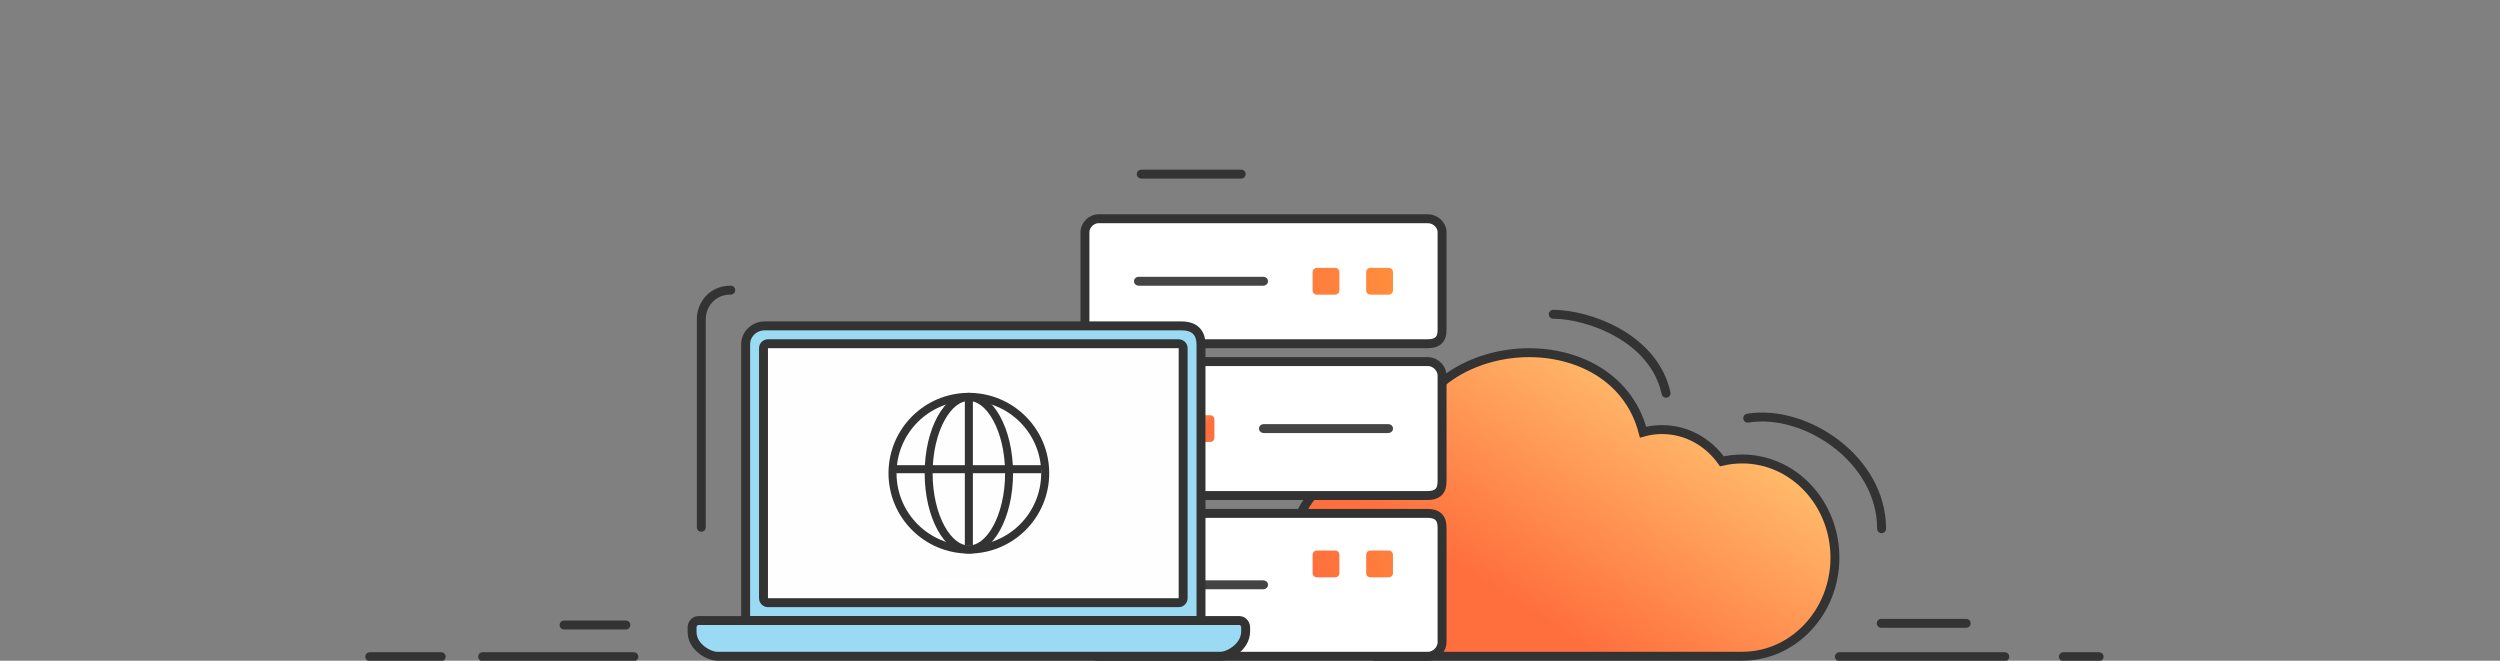 <svg width="280" height="74" viewBox="0 0 280 74" fill="none" xmlns="http://www.w3.org/2000/svg">
<rect x="0" y="0" width="280" height="74" fill="#808080" stroke="none"/>
<g clip-path="url(#clip0_1995_20829)">
<path d="M184.028 48.41C182.293 41.743 175.746 38.989 169.659 39.578C163.41 40.184 157.357 44.341 157.213 51.698H157.214C157.209 51.785 157.21 51.873 157.209 51.957C157.167 51.946 157.124 51.932 157.08 51.923C156.337 51.743 155.575 51.648 154.783 51.648C149.084 51.648 144.512 56.569 144.512 62.569C144.512 68.393 148.818 73.199 154.283 73.477V73.5H195.122C200.895 73.5 205.512 68.525 205.512 62.453C205.512 56.381 200.886 51.406 195.122 51.405C194.347 51.405 193.587 51.498 192.855 51.669C191.334 49.523 188.909 48.114 186.156 48.114C185.585 48.114 185.027 48.173 184.487 48.291L184.257 48.346L184.252 48.347C184.177 48.366 184.103 48.389 184.028 48.41Z" fill="url(#paint0_linear_1995_20829)" stroke="#333333"/>
<path d="M186.599 44.049C185.246 37.769 177.826 35.2 173.966 35.2M195.743 46.834C202.163 45.773 210.739 51.406 210.739 59.215" stroke="#333333" stroke-linecap="round" stroke-linejoin="round"/>
<path d="M123.012 24.5C122.599 24.5 122.228 24.701 121.971 24.959C121.713 25.217 121.512 25.587 121.512 26V36.594C121.512 37.132 121.758 37.607 122.1 37.941C122.439 38.273 122.907 38.5 123.402 38.5H159.855C160.475 38.5 160.995 38.37 161.285 37.928C161.417 37.726 161.468 37.505 161.49 37.313C161.512 37.124 161.512 36.918 161.512 36.734V26C161.512 25.586 161.309 25.211 161.034 24.95C160.756 24.686 160.367 24.5 159.934 24.5H123.012Z" fill="white" stroke="#333333"/>
<path d="M127.819 19.5L139.012 19.5" stroke="#333333" stroke-linecap="round" stroke-linejoin="round"/>
<path d="M81.846 32.495C79.633 32.495 78.547 34.27 78.547 35.702V59.057" stroke="#333333" stroke-linecap="round" stroke-linejoin="round"/>
<path d="M123.012 73.5C122.587 73.5 122.213 73.278 121.959 73.006C121.703 72.732 121.512 72.347 121.512 71.929V59.507C121.512 58.953 121.749 58.456 122.088 58.101C122.424 57.749 122.895 57.5 123.402 57.5H159.855C160.487 57.5 161.01 57.644 161.294 58.109C161.421 58.317 161.468 58.544 161.49 58.744C161.512 58.942 161.512 59.159 161.512 59.356V71.929C161.512 72.349 161.319 72.738 161.046 73.016C160.771 73.295 160.379 73.5 159.934 73.5H123.012Z" fill="white" stroke="#333333"/>
<path d="M123.012 40.5C122.587 40.5 122.213 40.722 121.959 40.994C121.703 41.268 121.512 41.653 121.512 42.071V53.493C121.512 54.047 121.749 54.544 122.088 54.899C122.424 55.251 122.895 55.5 123.402 55.5H159.855C160.487 55.5 161.01 55.356 161.294 54.891C161.421 54.683 161.468 54.456 161.49 54.256C161.512 54.058 161.512 53.841 161.512 53.644V42.071C161.512 41.651 161.319 41.262 161.046 40.984C160.771 40.705 160.379 40.5 159.934 40.5H123.012Z" fill="white" stroke="#333333"/>
<path fill-rule="evenodd" clip-rule="evenodd" d="M155.534 30H153.49C153.237 30 153.021 30.208 153.012 30.462V32.538C153.012 32.792 153.227 33 153.49 33H155.534C155.796 33 156.012 32.792 156.012 32.538V30.462C156.012 30.208 155.796 30 155.534 30ZM155.534 61.659H153.49C153.237 61.659 153.021 61.867 153.012 62.12V64.197C153.012 64.451 153.227 64.659 153.49 64.659H155.534C155.796 64.659 156.012 64.451 156.012 64.197V62.12C156.012 61.867 155.796 61.659 155.534 61.659ZM147.49 61.659H149.534C149.796 61.659 150.012 61.867 150.012 62.12V64.197C150.012 64.451 149.796 64.659 149.534 64.659H147.49C147.227 64.659 147.012 64.451 147.012 64.197V62.12C147.021 61.867 147.237 61.659 147.49 61.659ZM149.534 30H147.49C147.237 30 147.021 30.208 147.012 30.462V32.538C147.012 32.792 147.227 33 147.49 33H149.534C149.796 33 150.012 32.792 150.012 32.538V30.462C150.012 30.208 149.796 30 149.534 30Z" fill="url(#paint1_linear_1995_20829)"/>
<path fill-rule="evenodd" clip-rule="evenodd" d="M127.563 31H141.46C141.763 31 142.012 31.208 142.012 31.462V31.538C142.012 31.792 141.763 32 141.46 32H127.563C127.261 32 127.012 31.792 127.012 31.538V31.453C127.023 31.199 127.271 31 127.563 31Z" fill="#444444"/>
<path fill-rule="evenodd" clip-rule="evenodd" d="M129.534 46.5H127.49C127.227 46.5 127.012 46.708 127.012 46.962V49.038C127.012 49.292 127.227 49.5 127.49 49.5H129.534C129.796 49.5 130.012 49.292 130.012 49.038V46.962C130.002 46.708 129.787 46.5 129.534 46.5Z" fill="url(#paint2_linear_1995_20829)"/>
<path fill-rule="evenodd" clip-rule="evenodd" d="M135.534 46.5H133.49C133.227 46.5 133.012 46.708 133.012 46.962V49.038C133.012 49.292 133.227 49.5 133.49 49.5H135.534C135.796 49.5 136.012 49.292 136.012 49.038V46.962C136.002 46.708 135.787 46.5 135.534 46.5Z" fill="url(#paint3_linear_1995_20829)"/>
<path fill-rule="evenodd" clip-rule="evenodd" d="M155.46 47.5H141.563C141.261 47.5 141.012 47.708 141.012 47.962V48.038C141.012 48.292 141.261 48.5 141.563 48.5H155.46C155.763 48.5 156.012 48.292 156.012 48.038V47.953C156.001 47.699 155.752 47.5 155.46 47.5Z" fill="#444444"/>
<path fill-rule="evenodd" clip-rule="evenodd" d="M127.563 65H141.46C141.763 65 142.012 65.208 142.012 65.462V65.538C142.012 65.792 141.763 66 141.46 66H127.563C127.261 66 127.012 65.792 127.012 65.538V65.453C127.023 65.199 127.271 65 127.563 65Z" fill="#444444"/>
<path d="M132.318 36.5C133.026 36.5 133.612 36.663 134.01 37.083C134.402 37.498 134.512 38.062 134.512 38.632V69.5H83.512V38.568L83.522 38.355C83.633 37.304 84.555 36.5 85.64 36.5H132.318Z" fill="#9ADAF3" stroke="#333333"/>
<path d="M54.056 73.55H70.99" stroke="#333333" stroke-linecap="round" stroke-linejoin="round"/>
<path d="M41.412 73.55H49.412" stroke="#333333" stroke-linecap="round" stroke-linejoin="round"/>
<path d="M63.174 70H70.099" stroke="#333333" stroke-linecap="round" stroke-linejoin="round"/>
<path d="M206.012 73.55H224.535" stroke="#333333" stroke-linecap="round" stroke-linejoin="round"/>
<path d="M231.102 73.55H235.102" stroke="#333333" stroke-linecap="round" stroke-linejoin="round"/>
<path d="M210.701 69.812H220.212" stroke="#333333" stroke-linecap="round" stroke-linejoin="round"/>
<path d="M86.012 38.5H132.012C132.288 38.5 132.512 38.724 132.512 39V67C132.512 67.276 132.288 67.5 132.012 67.5H86.012C85.736 67.5 85.512 67.276 85.512 67V39C85.512 38.724 85.736 38.5 86.012 38.5Z" fill="#FEFEFE" stroke="#333333"/>
<path fill-rule="evenodd" clip-rule="evenodd" d="M111.232 58.927C112.041 57.456 112.57 55.362 112.57 53C112.57 50.638 112.041 48.544 111.232 47.073C110.406 45.571 109.407 44.9 108.512 44.9C107.616 44.9 106.617 45.571 105.791 47.073C104.982 48.544 104.454 50.638 104.454 53C104.454 55.362 104.982 57.456 105.791 58.927C106.617 60.429 107.616 61.1 108.512 61.1C109.407 61.1 110.406 60.429 111.232 58.927ZM108.512 62C111.245 62 113.462 57.971 113.462 53C113.462 48.029 111.245 44 108.512 44C105.778 44 103.562 48.029 103.562 53C103.562 57.971 105.778 62 108.512 62Z" fill="#333333"/>
<path fill-rule="evenodd" clip-rule="evenodd" d="M108.512 61.1C112.985 61.1 116.612 57.474 116.612 53C116.612 48.526 112.985 44.9 108.512 44.9C104.038 44.9 100.412 48.526 100.412 53C100.412 57.474 104.038 61.1 108.512 61.1ZM108.512 62C113.482 62 117.512 57.971 117.512 53C117.512 48.029 113.482 44 108.512 44C103.541 44 99.512 48.029 99.512 53C99.512 57.971 103.541 62 108.512 62Z" fill="#333333"/>
<path fill-rule="evenodd" clip-rule="evenodd" d="M116.611 53H99.905V52.1H116.611V53Z" fill="#333333"/>
<path fill-rule="evenodd" clip-rule="evenodd" d="M108.062 61.1L108.062 44.325L108.962 44.325L108.962 61.1L108.062 61.1Z" fill="#333333"/>
<path d="M138.795 69.5C139.291 69.5 139.512 69.962 139.512 70.273V70.707C139.512 71.634 138.978 72.338 138.411 72.786C138.125 73.013 137.814 73.187 137.525 73.307C137.245 73.422 136.949 73.5 136.694 73.5H80.329C80.079 73.5 79.786 73.427 79.506 73.316C79.218 73.202 78.908 73.034 78.621 72.814C78.053 72.38 77.512 71.692 77.512 70.769V70.273C77.512 69.962 77.732 69.5 78.228 69.5H138.795Z" fill="#9ADAF3" stroke="#333333"/>
<path fill-rule="evenodd" clip-rule="evenodd" d="M104.766 64.788H113.014C113.358 64.788 113.354 65.191 113.018 65.191H104.779C104.435 65.195 104.447 64.788 104.766 64.788Z" fill="white"/>
</g>
<defs>
<linearGradient id="paint0_linear_1995_20829" x1="189.408" y1="40.725" x2="171.666" y2="68.608" gradientUnits="userSpaceOnUse">
<stop stop-color="#FFC671"/>
<stop offset="1" stop-color="#FF6F3D"/>
</linearGradient>
<linearGradient id="paint1_linear_1995_20829" x1="156.012" y1="28.646" x2="138.565" y2="33.354" gradientUnits="userSpaceOnUse">
<stop stop-color="#FF8E3D"/>
<stop offset="1" stop-color="#FF6F3D"/>
</linearGradient>
<linearGradient id="paint2_linear_1995_20829" x1="126.89" y1="45.774" x2="128.682" y2="47.819" gradientUnits="userSpaceOnUse">
<stop stop-color="#FFC671"/>
<stop offset="1" stop-color="#FF6F3D"/>
</linearGradient>
<linearGradient id="paint3_linear_1995_20829" x1="132.889" y1="45.774" x2="134.681" y2="47.819" gradientUnits="userSpaceOnUse">
<stop stop-color="#FFC671"/>
<stop offset="1" stop-color="#FF6F3D"/>
</linearGradient>
<clipPath id="clip0_1995_20829">
<rect width="280" height="74" fill="white"/>
</clipPath>
</defs>
</svg>
